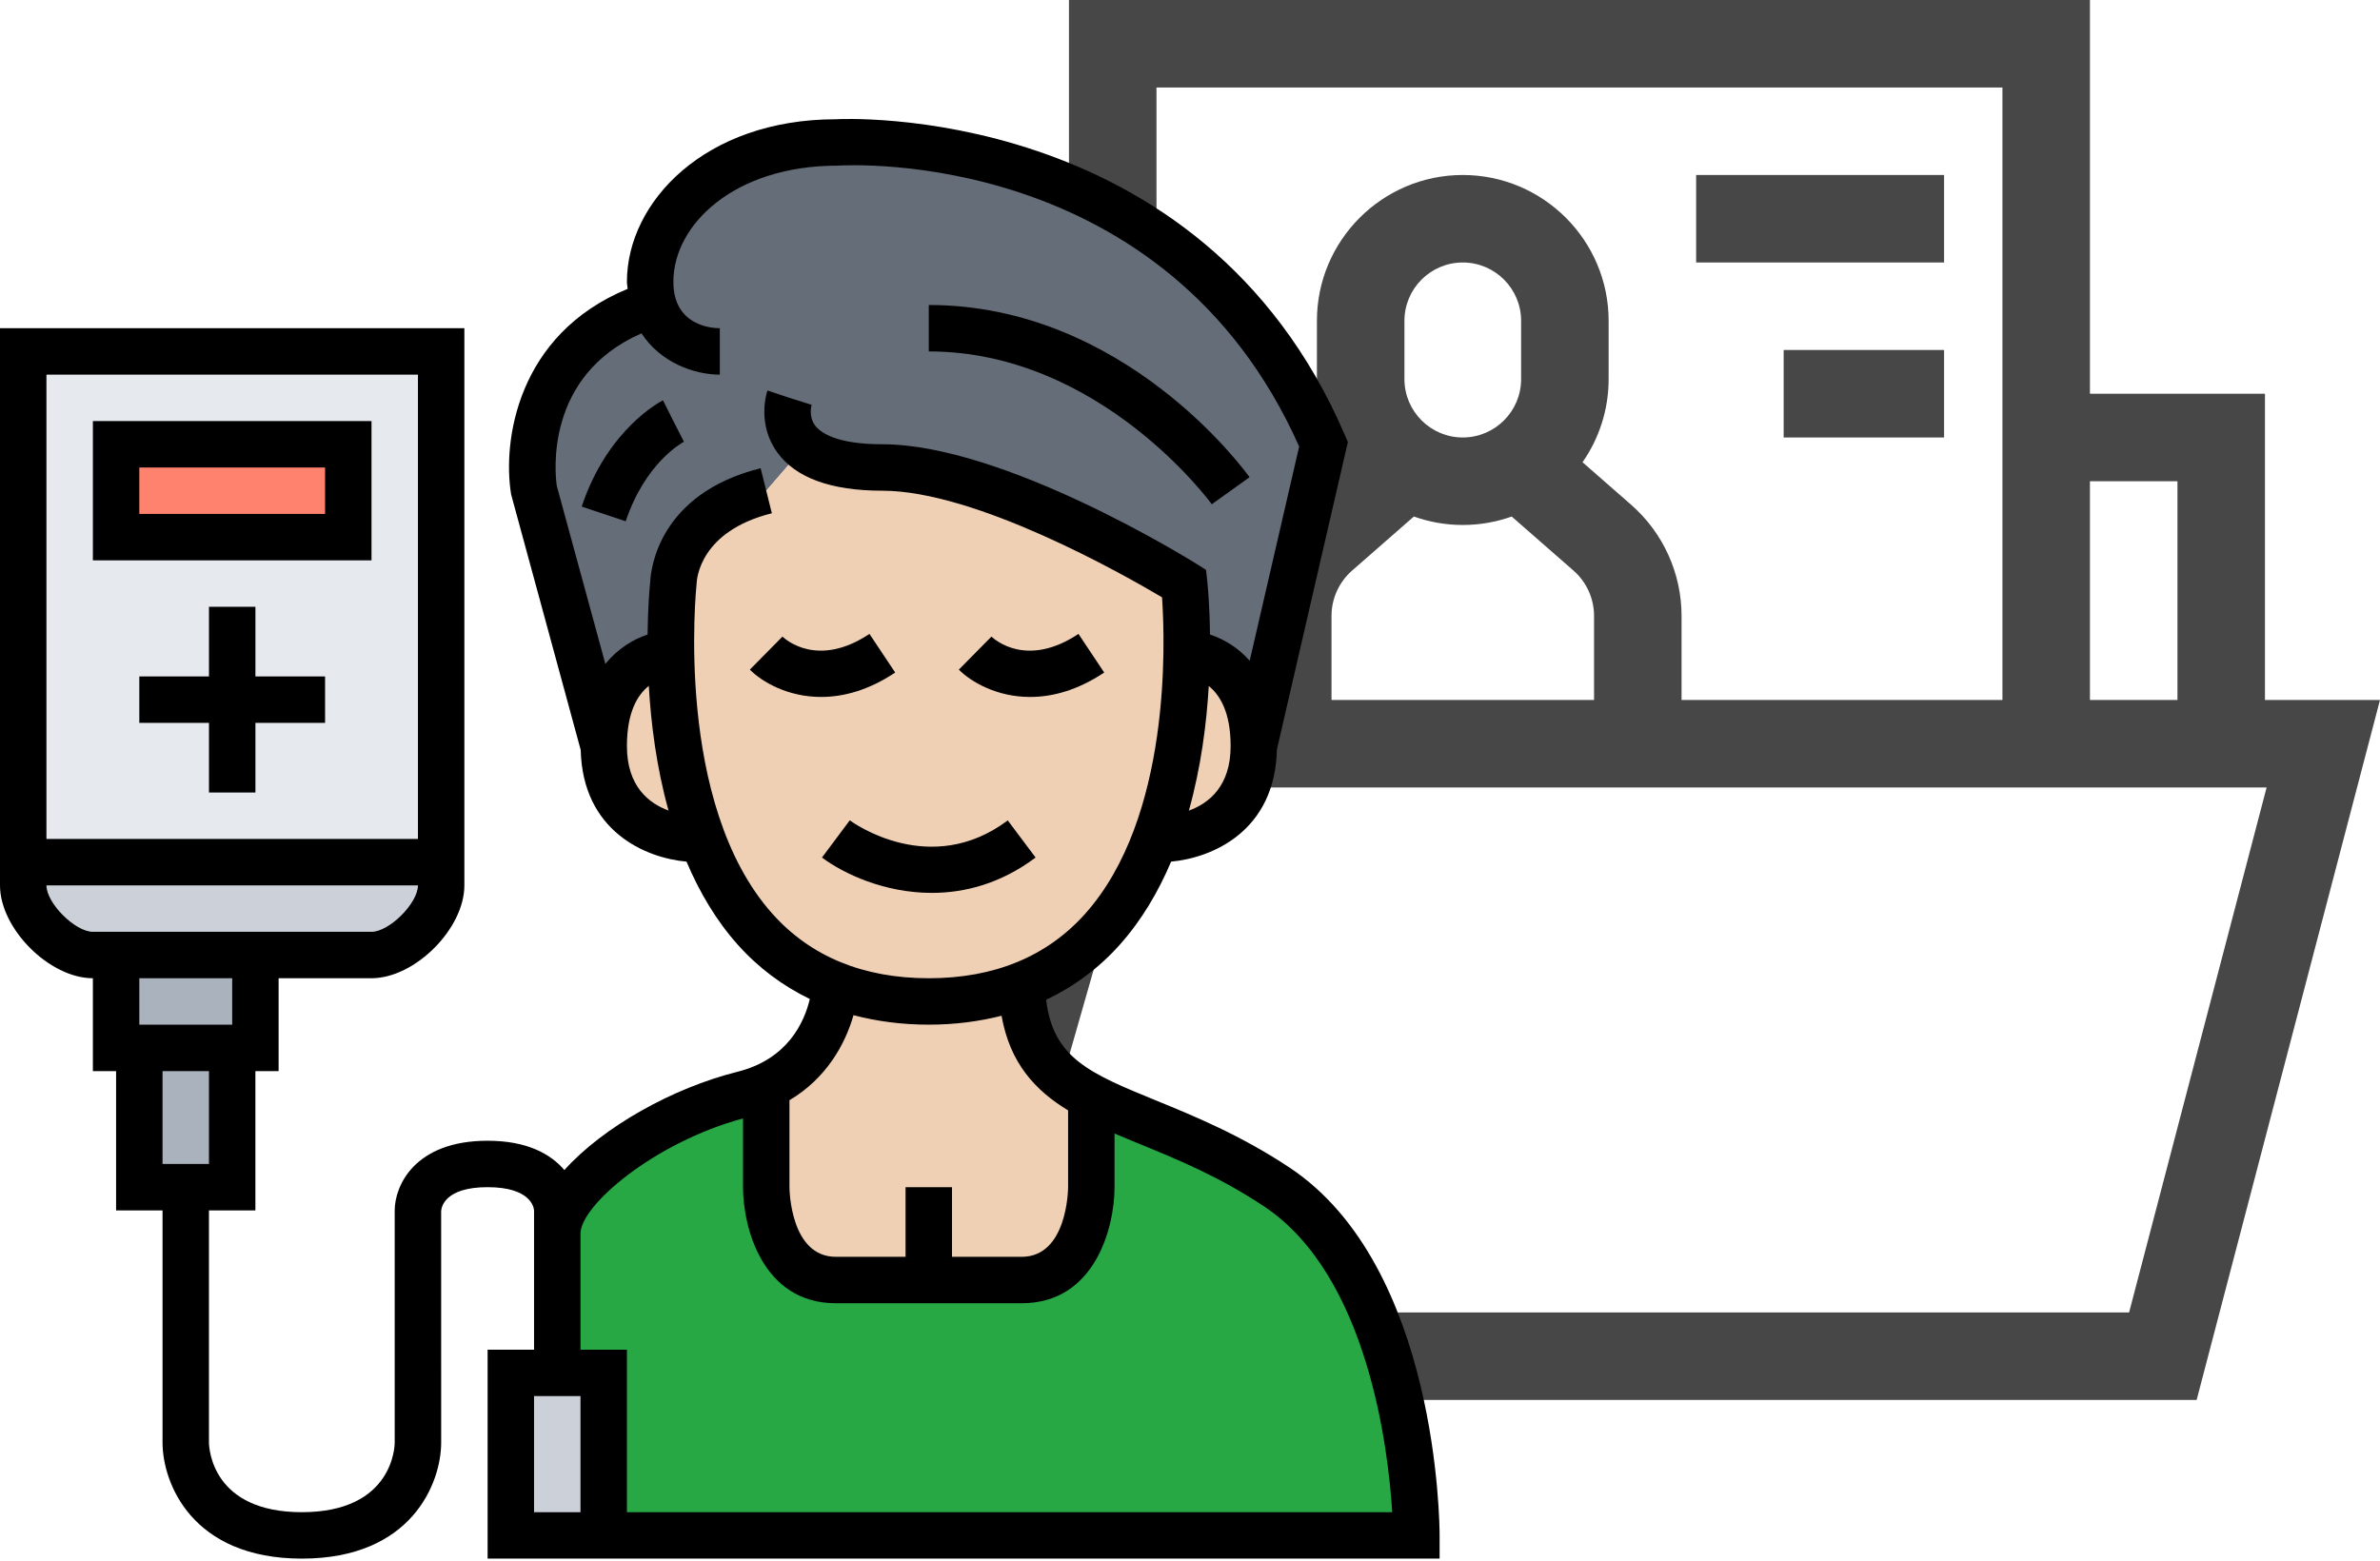 <svg width="820" height="538" viewBox="0 0 820 538" fill="none" xmlns="http://www.w3.org/2000/svg">
<path d="M780.366 241.208V135.68H720.064V0H368.302V75.378H308V482.417H756.826L819.999 241.208H780.366ZM750.215 165.831V241.208H720.064V165.831H750.215ZM689.913 30.151V241.208H579.359V212.247C579.359 197.563 573.021 183.595 561.97 173.925L545.243 159.289C550.902 151.158 554.233 141.291 554.233 130.655V110.554C554.233 82.845 531.69 60.302 503.981 60.302C476.272 60.302 453.729 82.845 453.729 110.554V130.655C453.729 141.291 457.06 151.158 462.72 159.289L445.993 173.925C434.943 183.595 428.604 197.563 428.604 212.247V241.208H398.453V30.151H689.913ZM524.083 130.655C524.083 141.738 515.065 150.755 503.982 150.755C492.898 150.755 483.881 141.738 483.881 130.655V110.554C483.881 99.47 492.898 90.453 503.982 90.453C515.065 90.453 524.083 99.47 524.083 110.554V130.655ZM465.849 196.617L487.134 177.992C492.405 179.873 498.074 180.906 503.982 180.906C509.889 180.906 515.56 179.873 520.83 177.992L542.117 196.617C546.623 200.561 549.209 206.258 549.209 212.247V241.208H458.756V212.247C458.755 206.258 461.34 200.561 465.849 196.617ZM338.151 105.529H368.302V254.172L338.151 359.701V105.529ZM733.555 452.266H343.062L394.75 271.359H780.935L733.555 452.266Z" fill="black" fill-opacity="0.72"/>
<path d="M584.385 60.302H669.813V90.453H584.385V60.302Z" fill="black" fill-opacity="0.72"/>
<path d="M614.536 120.604H669.813V150.755H614.536V120.604Z" fill="black" fill-opacity="0.72"/>
<path d="M264 377.107V409.107C264 409.107 264 441.107 288 441.107C312 441.107 320 441.107 320 441.107C320 441.107 328 441.107 352 441.107C376 441.107 376 409.107 376 409.107V378.067C392.16 386.627 414.96 392.467 440 409.107C488 441.107 488 529.107 488 529.107H208V473.107H192V425.107C192 409.107 224 385.107 256 377.107C258.56 376.467 260.88 375.667 263.04 374.787L264 377.107Z" fill="#28A745"/>
<path d="M276.96 154.147L264 169.107C232 177.107 232 201.107 232 201.107C232 201.107 230.96 210.787 231.2 225.187C226.96 225.507 208 228.627 208 257.107L184 169.107C184 169.107 176 121.107 224 105.107L225.04 105.027C224.4 102.707 224 100.067 224 97.107C224 73.107 248 49.107 288 49.107C288 49.107 408 41.107 456 153.107L432 257.107C432 228.627 413.04 225.507 408.8 225.187C409.04 210.787 408 201.107 408 201.107C408 201.107 344 161.107 304 161.107C289.76 161.107 281.6 158.067 276.96 154.147V154.147Z" fill="#656D78"/>
<path d="M320 441.107C320 441.107 312 441.107 288 441.107C264 441.107 264 409.107 264 409.107V377.107L263.04 374.787C283.52 366.147 287.2 346.387 287.84 339.507C297.04 343.107 307.68 345.107 320 345.107C332.32 345.107 342.88 343.107 352.08 339.587C352.72 360.867 361.68 370.547 376 378.067V409.107C376 409.107 376 441.107 352 441.107C328 441.107 320 441.107 320 441.107V441.107Z" fill="#F0D0B4"/>
<path d="M432 257.107C432 289.107 400 289.107 400 289.107L398.24 288.467C406.4 266.467 408.56 242.467 408.8 225.187C413.04 225.507 432 228.627 432 257.107V257.107Z" fill="#F0D0B4"/>
<path d="M231.2 225.187C231.44 242.467 233.6 266.467 241.76 288.467L240 289.107C240 289.107 208 289.107 208 257.107C208 228.627 226.96 225.507 231.2 225.187V225.187Z" fill="#F0D0B4"/>
<path d="M408 201.107C408 201.107 409.04 210.787 408.8 225.187C408.56 242.467 406.4 266.467 398.24 288.467C390.16 310.387 376.08 330.227 352.08 339.587C342.88 343.107 332.32 345.107 320 345.107C307.68 345.107 297.04 343.107 287.84 339.507C263.84 330.227 249.84 310.307 241.76 288.467C233.6 266.467 231.44 242.467 231.2 225.187C230.96 210.787 232 201.107 232 201.107C232 201.107 232 177.107 264 169.107L276.96 154.147C281.6 158.067 289.76 161.107 304 161.107C344 161.107 408 201.107 408 201.107V201.107Z" fill="#F0D0B4"/>
<path d="M208 473.107V529.107H176V473.107H192H208Z" fill="#CCD1D9"/>
<path d="M80 361.107V409.107H64H48V361.107H80Z" fill="#AAB2BD"/>
<path d="M88 329.107V361.107H80H48H40V329.107H88Z" fill="#AAB2BD"/>
<path d="M8 297.107H152V305.107C152 315.667 138.56 329.107 128 329.107H88H40H32C21.44 329.107 8 315.667 8 305.107V297.107Z" fill="#CCD1D9"/>
<path d="M152 297.107H8V121.107H152V297.107Z" fill="#E6E9ED"/>
<path d="M40 153.107H120V185.107H40V153.107Z" fill="#FF826E"/>
<path d="M88 209.099H72V233.099H48V249.099H72V273.099H88V249.099H112V233.099H88V209.099Z" fill="black"/>
<path d="M128 145.099H32V193.099H128V145.099ZM112 177.099H48V161.099H112V177.099Z" fill="black"/>
<path d="M444.44 402.443C427.608 391.227 411.464 384.619 398.496 379.307C375.48 369.899 362.8 364.643 360.44 344.523C369.976 339.987 378.48 333.747 385.76 325.603C393.352 317.123 399.096 307.275 403.496 296.915C417.608 295.635 439.32 286.467 439.944 258.283L464.392 152.339L463.36 149.939C413.696 34.075 288.728 41.035 288 41.099C242.928 41.099 216 69.571 216 97.099C216 97.979 216.2 98.699 216.256 99.539C178.024 115.275 173.088 152.283 176.112 170.411L200.072 258.427C200.76 286.515 222.44 295.651 236.528 296.923C240.928 307.275 246.656 317.131 254.24 325.603C261.384 333.587 269.704 339.739 279.016 344.259C277.088 352.379 271.336 365.019 254.056 369.339C231.784 374.907 207.784 388.339 194.448 403.203C189.76 397.691 181.648 393.099 167.992 393.099C142.68 393.099 135.992 408.795 135.992 417.099V497.099C135.992 498.075 135.624 521.099 103.992 521.099C73.32 521.099 72.04 499.491 71.992 497.099V417.099H87.992V369.099H95.992V337.099H127.992C142.944 337.099 159.992 320.051 159.992 305.099V113.099H0V305.099C0 320.051 17.048 337.099 32 337.099V369.099H40V417.099H56V497.099C56 510.931 66.032 537.099 104 537.099C141.968 537.099 152 510.931 152 497.099L151.992 417.323C152.088 415.955 153.272 409.099 168 409.099C182.728 409.099 183.912 415.955 184 417.099V465.099H168V537.099H208H216H496V529.099C496 525.331 495.416 436.427 444.44 402.443V402.443ZM144 129.099V289.099H16V129.099H144ZM16 305.099H144C144 311.235 134.136 321.099 128 321.099H96H32C25.864 321.099 16 311.227 16 305.099ZM80 337.099V353.099H48V337.099H80ZM72 369.099V401.099H56V369.099H72ZM409.616 279.331C413.8 264.363 415.712 249.339 416.464 236.403C420.304 239.483 424 245.467 424 257.099C424 271.027 416.384 276.875 409.616 279.331ZM216 257.099C216 245.411 219.664 239.435 223.536 236.355C224.288 249.299 226.152 264.323 230.336 279.307C223.576 276.843 216 270.987 216 257.099ZM266.192 314.963C232.144 276.971 239.864 202.723 240 201.211C240.056 199.371 241.216 183.043 265.936 176.867L262.064 161.347C226.848 170.155 224.216 196.227 224.016 200.539C223.84 202.235 223.224 208.995 223.112 218.659C218.144 220.315 212.856 223.491 208.576 228.803L191.832 167.427C191.24 163.315 187.536 129.523 221.024 114.867C227.552 124.939 239.184 129.099 248 129.099V113.099C245.328 113.099 232 112.331 232 97.099C232 77.435 252.944 57.099 288.52 57.083C293.184 56.779 401.872 51.067 447.608 153.875L430.568 227.699C426.448 223.011 421.52 220.195 416.888 218.651C416.76 208.211 416.056 201.155 415.952 200.211L415.52 196.363L412.24 194.307C409.544 192.627 345.808 153.091 304 153.091C288.072 153.091 282.656 149.043 280.84 146.627C278.496 143.499 279.584 139.651 279.632 139.491L272 137.099L264.416 134.571C264.024 135.739 260.824 146.227 267.784 155.875C274.104 164.651 286.288 169.099 304 169.099C336.2 169.099 386.872 197.827 400.368 205.835C401.456 221.603 403.44 281.851 373.84 314.931C360.672 329.635 342.568 337.099 320.008 337.099C297.456 337.099 279.352 329.651 266.192 314.963V314.963ZM320 353.099C328.936 353.099 337.264 352.003 345.072 350.035C347.968 366.323 356.576 375.691 368 382.643V409.075C367.992 410.051 367.672 433.099 352 433.099H328V409.099H312V433.099H288C272.328 433.099 272.008 410.051 272 409.099V379.131C284.64 371.643 291.168 359.963 294.064 349.827C302.112 351.947 310.728 353.099 320 353.099ZM200 521.099H184V481.099H200V521.099ZM216 521.099V465.099H200V425.099C200 415.371 225.44 393.683 256 385.403V409.099C256 422.931 262.688 449.099 288 449.099H320H328H352C377.312 449.099 384 422.931 384 409.099V390.619C386.752 391.795 389.568 392.955 392.432 394.123C405.384 399.419 420.072 405.427 435.568 415.755C471.328 439.595 478.32 499.411 479.68 521.099H216Z" fill="black"/>
<path d="M356.8 295.507L347.208 282.707C320.544 302.699 293.912 283.515 292.776 282.691L283.2 295.507C290.696 301.123 304.776 307.691 321.032 307.691C332.4 307.691 344.832 304.483 356.8 295.507V295.507Z" fill="black"/>
<path d="M299.56 218.443C281.896 230.219 270.776 220.515 269.584 219.371L258.344 230.755C262.64 235.059 271.48 240.171 282.912 240.171C290.464 240.171 299.168 237.939 308.432 231.755L299.56 218.443Z" fill="black"/>
<path d="M380.44 231.755L371.568 218.443C353.904 230.219 342.784 220.515 341.592 219.371L330.352 230.755C334.648 235.059 343.488 240.171 354.92 240.171C362.472 240.171 371.168 237.939 380.44 231.755V231.755Z" fill="black"/>
<path d="M417.504 173.763L430.512 164.451C428.784 162.027 387.344 105.099 320 105.099V121.099C378.976 121.099 417.12 173.235 417.504 173.763Z" fill="black"/>
<path d="M228.424 137.947C227.648 138.331 209.36 147.739 200.416 174.571L215.584 179.635C222.328 159.411 235.104 152.507 235.648 152.227L232 145.099L228.424 137.947Z" fill="black"/>
</svg>
